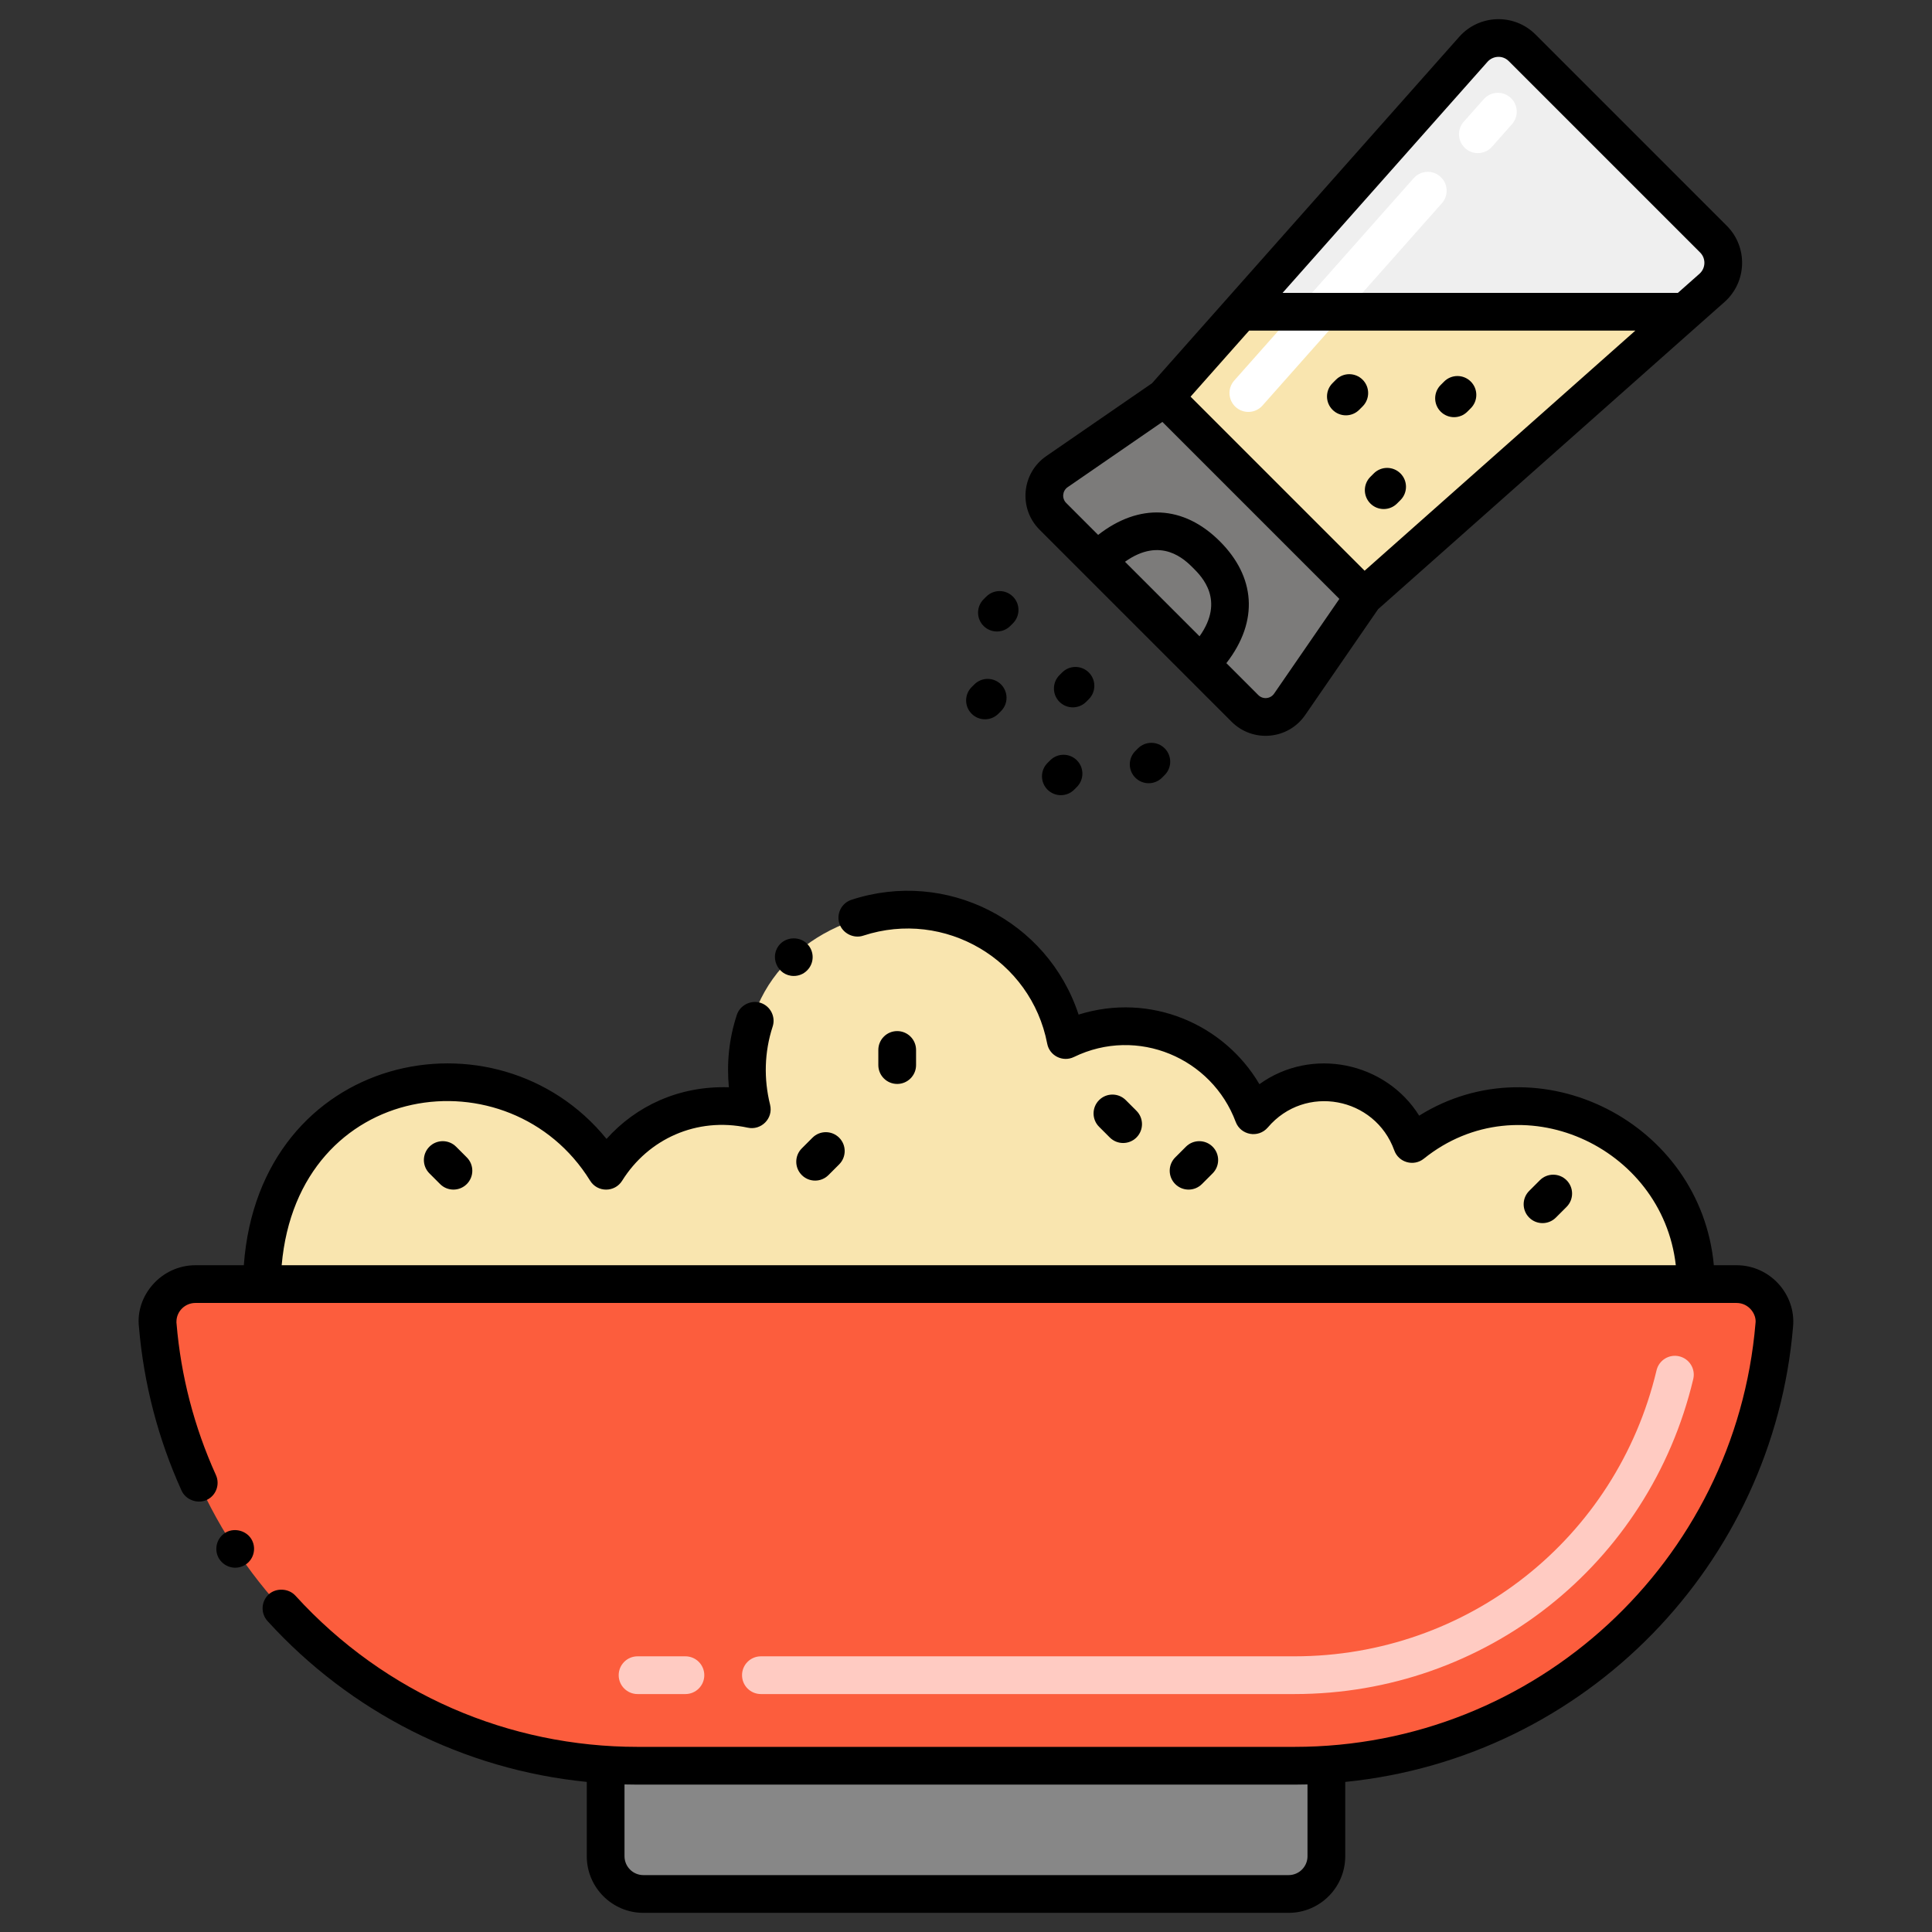 <svg id="Layer_1" enable-background="new 0 0 100 100" height="100" viewBox="0 0 256 256" width="100" xmlns="http://www.w3.org/2000/svg"><rect x="0" y="0" width="256" height="256" fill="#333333" stroke="none"/><g><path d="m226.849 38.146c-1.244 1.102-2.434 2.15-3.571 3.163l-42.561 37.746-26.393-26.393 10.065-11.353 30.843-34.779c1.697-1.91 4.655-1.999 6.467-.187l25.345 25.345c1.804 1.803 1.715 4.762-.195 6.458z" fill="#efefef"/><path d="m223.278 41.309-42.562 37.747-26.393-26.394 10.065-11.353z" fill="#f9e5af"/><path d="m140.055 62.494 14.263-9.827 26.395 26.395-9.827 14.263c-1.372 1.992-4.214 2.251-5.924.541l-25.449-25.449c-1.709-1.709-1.45-4.551.542-5.923z" fill="#7c7b7a"/><path d="m163.754 53.951c-1.032-.916-1.127-2.496-.211-3.529l23.775-26.81c.916-1.032 2.495-1.129 3.529-.211 1.032.916 1.127 2.496.211 3.529l-23.775 26.81c-.916 1.033-2.496 1.128-3.529.211zm32.068-33.661c-.59 0-1.182-.207-1.658-.63-1.032-.916-1.127-2.496-.211-3.529l2.654-2.993c.915-1.032 2.495-1.129 3.529-.211 1.032.916 1.127 2.496.211 3.529l-2.654 2.993c-.493.557-1.18.841-1.871.841z" fill="#fff"/><path d="m175.751 233.831v12.13c0 2.761-2.239 5-5 5h-85.5c-2.761 0-5-2.239-5-5v-12.13c1.4.09 2.81.14 4.23.14h87.04c1.42 0 2.83-.05 4.23-.14z" fill="#878787"/><path d="m224.711 170.151h-190c0-28.754 33.151-35.201 45.61-15.02 4-6.43 11.6-9.84 19.29-8.15-6.946-28.154 36.155-37.491 41.6-9.17 9.68-4.69 21.15.01 24.87 9.97 6.13-7.25 17.81-5.14 21.02 3.8 15-12.09 37.61-.9 37.61 18.57z" fill="#f9e5af"/><path d="m230.111 170.151h-5.4-190-8.82c-2.92 0-5.24 2.5-4.99 5.41 2.737 32.733 30.173 58.41 63.58 58.41h87.04c1.42 0 2.83-.05 4.23-.14 31.389-2.048 56.711-26.852 59.35-58.26.25-2.91-2.06-5.42-4.99-5.42z" fill="#fc5d3d"/><path d="m171.521 224.471h-70.697c-1.381 0-2.5-1.119-2.5-2.5s1.119-2.5 2.5-2.5h70.697c22.941 0 42.671-15.584 47.979-37.897.319-1.344 1.666-2.175 3.011-1.854 1.344.32 2.174 1.668 1.854 3.011-5.847 24.576-27.578 41.74-52.844 41.74zm-80.698 0h-6.343c-1.381 0-2.5-1.119-2.5-2.5s1.119-2.5 2.5-2.5h6.343c1.381 0 2.5 1.119 2.5 2.5s-1.119 2.5-2.5 2.5z" fill="#ffcbc2"/><path d="m138.637 60.435c-3.28 2.26-3.703 6.941-.891 9.751l25.448 25.449c2.81 2.805 7.488 2.397 9.751-.892l9.661-14.022c49.795-44.164 42.127-37.366 45.9-40.704.001-.001.002-.002.002-.002 2.987-2.653 3.117-7.283.303-10.095l-25.344-25.346c-2.866-2.862-7.487-2.651-10.104.296l-40.713 45.911zm20.308 23.878-9.878-9.876c4.795-3.412 7.929-.279 9.042.834 1.114 1.114 4.248 4.248.836 9.042zm9.883 7.594c-.483.7-1.484.805-2.099.191l-4.228-4.228c4.38-5.645 3.786-11.493-.857-16.135-4.823-4.824-10.725-5.08-16.136-.857l-4.227-4.228c-.604-.606-.516-1.611.191-2.099l12.55-8.646 23.451 23.452zm28.274-83.718c.679-.764 1.958-.951 2.83-.079l25.345 25.347c.789.787.745 2.08-.088 2.82-1.638 1.448-1.627 1.438-2.86 2.531h-52.38zm-31.587 35.62h51.176l-35.871 31.814-23.063-23.064z"/><path d="m180.553 50.312c-.978-.976-2.56-.974-3.535.004l-.451.452c-.976.978-.974 2.56.004 3.535.971.969 2.555.979 3.535-.004l.451-.452c.975-.978.973-2.56-.004-3.535z"/><path d="m194.437 54.544.451-.452c.976-.978.974-2.56-.004-3.535-.979-.977-2.561-.973-3.535.004l-.451.452c-.976.978-.974 2.56.004 3.535.97.968 2.554.979 3.535-.004z"/><path d="m181.582 66.718c.977.977 2.559.977 3.535 0l.451-.451c.977-.977.977-2.559 0-3.535s-2.559-.977-3.535 0l-.451.451c-.977.976-.977 2.558 0 3.535z"/><path d="m150.791 99.16-.354.354c-.977.977-.977 2.559 0 3.535.977.977 2.559.977 3.535 0l.354-.354c.977-.977.977-2.559 0-3.535s-2.558-.976-3.535 0z"/><path d="m139.155 100.743-.354.354c-.977.977-.977 2.559 0 3.535.977.977 2.559.977 3.535 0l.354-.354c.977-.977.977-2.559 0-3.535s-2.558-.976-3.535 0z"/><path d="m144.275 92.641c.975-.978.973-2.561-.005-3.536s-2.561-.972-3.536.005l-.353.354c-.975.978-.973 2.561.005 3.536.984.98 2.568.966 3.536-.005z"/><path d="m128.751 91.04c-.978.976-.979 2.559-.005 3.536.969.971 2.553.984 3.536.005l.354-.353c.978-.976.979-2.559.005-3.536-.976-.978-2.559-.979-3.536-.005z"/><path d="m133.866 82.943.354-.354c.977-.977.977-2.559 0-3.535s-2.559-.977-3.535 0l-.354.354c-.977.977-.977 2.559 0 3.535.977.977 2.559.977 3.535 0z"/><path d="m230.109 167.649h-3.016c-1.743-18.963-23.141-29.747-39.044-19.819-4.436-7.095-14.223-9.174-21.17-4.17-4.679-7.962-14.44-12.204-23.96-9.221-4.106-12.503-17.558-19.321-30.101-15.21-1.348.449-2.015 1.884-1.59 3.16.42 1.28 1.87 2.021 3.16 1.59 10.805-3.544 22.235 3.211 24.37 14.3.296 1.614 2.063 2.497 3.54 1.78 8.438-4.101 18.285.137 21.44 8.601.665 1.761 2.989 2.199 4.25.739 4.935-5.818 14.207-4.053 16.76 3.03.57 1.607 2.579 2.181 3.92 1.1 12.755-10.25 31.597-1.687 33.385 14.12h-184.729c2.161-24.665 30.291-28.288 40.865-11.21.977 1.593 3.274 1.579 4.25.011 3.439-5.51 9.858-8.484 16.63-7.03 1.772.399 3.424-1.205 2.971-3.04-.843-3.396-.768-6.955.34-10.351.415-1.245-.24-2.696-1.6-3.149-1.301-.42-2.74.33-3.15 1.61-1.043 3.179-1.347 6.371-1.05 9.579-6.618-.208-12.296 2.476-16.21 6.841-14.56-17.913-45.993-11.44-48.062 16.739h-6.418c-4.578.012-7.955 4.079-7.479 8.16v.01c.64 7.53 2.54 14.83 5.649 21.7.55 1.21 2.09 1.79 3.311 1.24 1.25-.57 1.81-2.05 1.239-3.31-2.88-6.36-4.64-13.131-5.22-20.101-.014-.057-.01-.146-.01-.21 0-1.37 1.13-2.49 2.51-2.49h204.22c1.619 0 2.686 1.5 2.5 2.721-2.652 31.477-29.057 56.1-61.09 56.1h-87.04c-16.938 0-33.385-6.918-45.34-20.04-.89-.979-2.55-1.06-3.53-.17-1.02.93-1.09 2.52-.159 3.54 10.961 12.046 25.929 19.675 42.301 21.312v9.85c0 4.136 3.364 7.5 7.5 7.5h85.5c4.136 0 7.5-3.364 7.5-7.5v-9.847c32.02-3.223 56.716-28.953 59.339-60.334.392-4.224-2.998-8.119-7.482-8.131zm-56.858 78.312c0 1.379-1.121 2.5-2.5 2.5h-85.5c-1.379 0-2.5-1.121-2.5-2.5v-9.513c.584.016 1.161.023 1.729.023h87.04c.568 0 1.146-.008 1.73-.023v9.513z"/><path d="m33.25 203.85c-.73-1.109-2.351-1.45-3.46-.71-1.15.76-1.471 2.311-.721 3.46.011.01.011.01.011.01.739 1.102 2.234 1.49 3.46.71 1.149-.76 1.47-2.31.72-3.46 0-.001-.01-.001-.01-.01z"/><path d="m103.42 125.04c0 .01-.01.01-.01.01-1.574 1.589-.424 4.27 1.77 4.27.67 0 1.3-.26 1.771-.739.979-.98.97-2.561-.011-3.53-.94-.951-2.581-.942-3.52-.011z"/><path d="m121.383 141.128v-2.003c0-1.381-1.119-2.5-2.5-2.5s-2.5 1.119-2.5 2.5v2.003c0 1.381 1.119 2.5 2.5 2.5s2.5-1.119 2.5-2.5z"/><path d="m150.587 150.722c.977-.977.977-2.559 0-3.535l-1.417-1.417c-.977-.977-2.559-.977-3.535 0s-.977 2.559 0 3.535l1.417 1.417c.976.976 2.558.976 3.535 0z"/><path d="m106.241 155.703c.977.977 2.559.977 3.535 0l1.417-1.417c.977-.977.977-2.559 0-3.535s-2.559-.977-3.535 0l-1.417 1.417c-.976.977-.976 2.559 0 3.535z"/><path d="m56.899 151.943c-.977.977-.977 2.559 0 3.535l1.417 1.417c.977.977 2.559.977 3.535 0 .977-.977.977-2.559 0-3.535l-1.417-1.417c-.976-.976-2.558-.976-3.535 0z"/><path d="m159.261 156.896 1.417-1.417c.977-.977.977-2.559 0-3.535s-2.559-.977-3.535 0l-1.417 1.417c-.977.977-.977 2.559 0 3.535.976.976 2.558.976 3.535 0z"/><path d="m206.16 161.337 1.417-1.417c.977-.977.977-2.559 0-3.535s-2.559-.977-3.535 0l-1.417 1.417c-.977.977-.977 2.559 0 3.535.977.977 2.559.977 3.535 0z"/></g></svg>